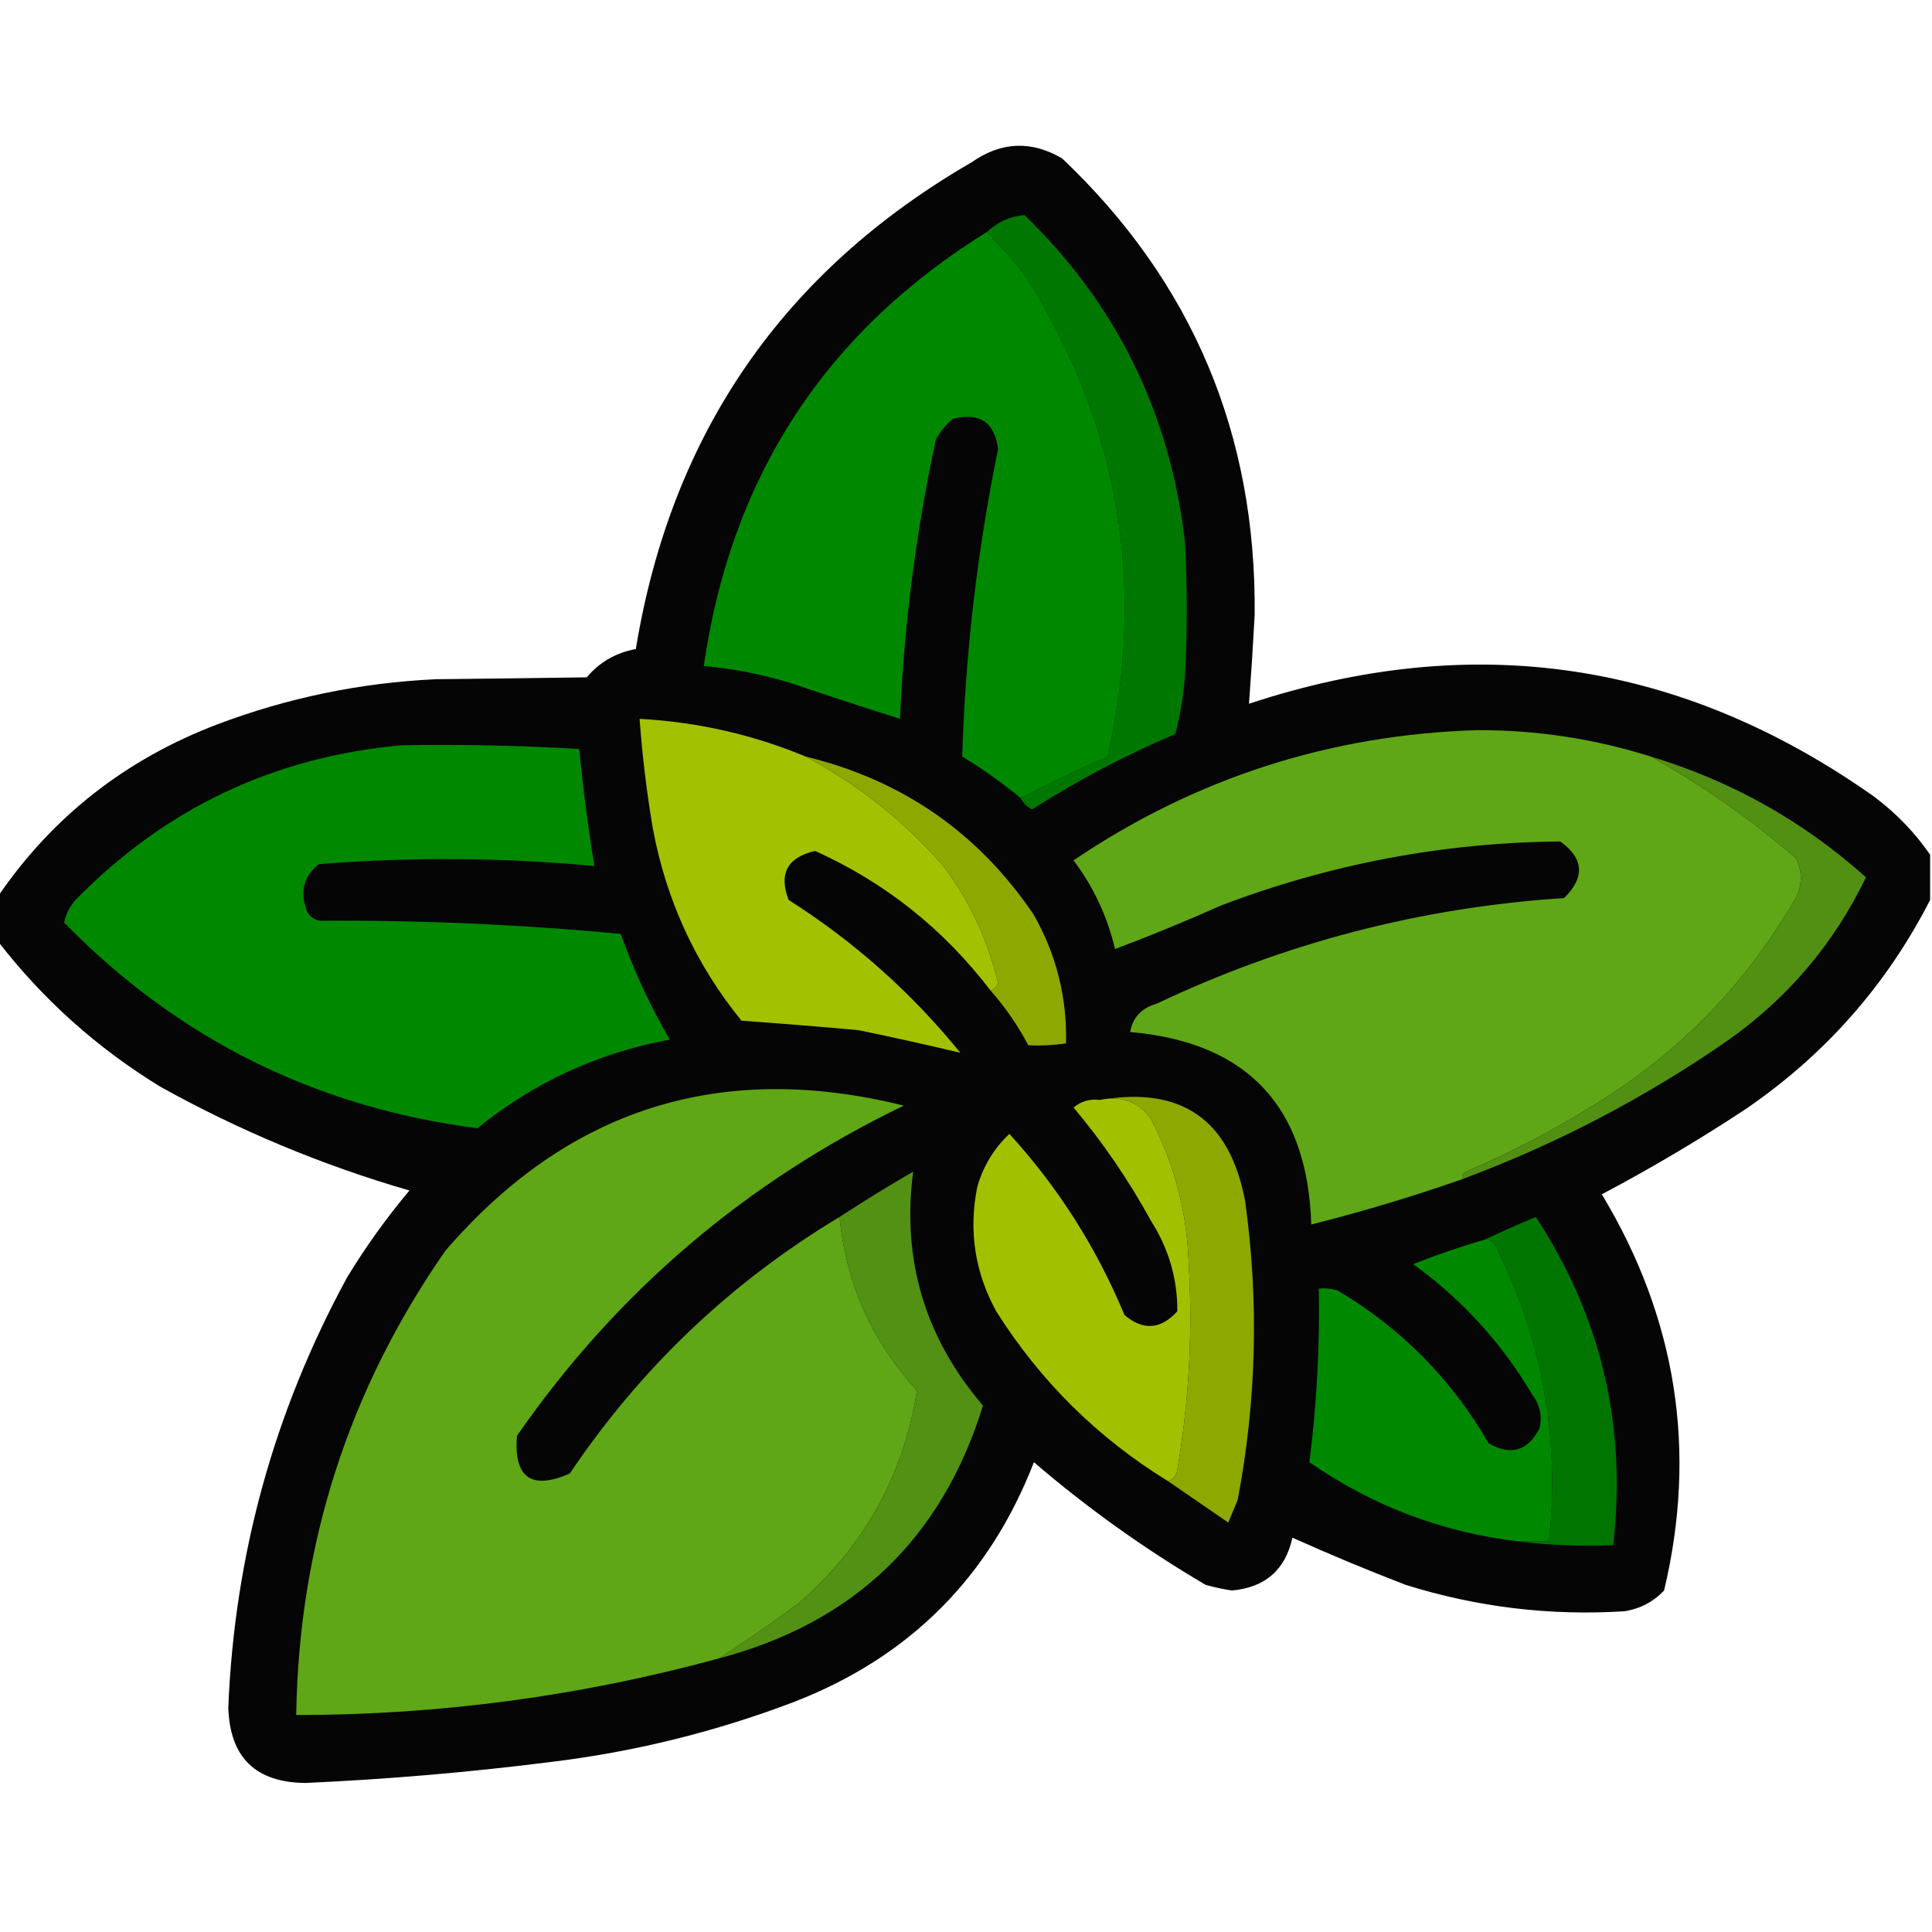 <?xml version="1.0" encoding="UTF-8"?>
<!DOCTYPE svg PUBLIC "-//W3C//DTD SVG 1.1//EN" "http://www.w3.org/Graphics/SVG/1.1/DTD/svg11.dtd">
<svg xmlns="http://www.w3.org/2000/svg" version="1.1" width="512px" height="512px" style="shape-rendering:geometricPrecision; text-rendering:geometricPrecision; image-rendering:optimizeQuality; fill-rule:evenodd; clip-rule:evenodd" xmlns:xlink="http://www.w3.org/1999/xlink">
<g><path style="opacity:0.98" fill="#000100" d="M 511.5,226.5 C 511.5,230.5 511.5,234.5 511.5,238.5C 499.928,261.102 483.595,279.602 462.5,294C 450.225,302.098 437.558,309.598 424.5,316.5C 444.325,349.439 449.825,384.439 441,421.5C 438.137,424.515 434.637,426.349 430.5,427C 410.736,428.248 391.402,425.915 372.5,420C 362.353,416.091 352.353,411.924 342.5,407.5C 340.645,416.015 335.312,420.682 326.5,421.5C 324.133,421.158 321.8,420.658 319.5,420C 303.365,410.516 288.198,399.683 274,387.5C 262.167,418 241,439.167 210.5,451C 189.502,458.999 167.835,464.333 145.5,467C 124.075,469.699 102.575,471.533 81,472.5C 67.74,472.407 60.907,465.74 60.5,452.5C 62.155,412.039 72.655,374.039 92,338.5C 96.918,330.415 102.418,322.748 108.5,315.5C 85.488,308.829 63.488,299.663 42.5,288C 25.757,277.752 11.424,264.919 -0.5,249.5C -0.5,245.5 -0.5,241.5 -0.5,237.5C 13.952,216.402 33.286,201.235 57.5,192C 76.181,184.93 95.514,180.93 115.5,180C 128.86,179.861 142.193,179.695 155.5,179.5C 158.88,175.473 163.214,172.973 168.5,172C 177.869,114.909 207.535,71.909 257.5,43C 265.323,37.52 273.323,37.186 281.5,42C 315.983,74.736 332.983,115.07 332.5,163C 332.075,170.919 331.575,178.752 331,186.5C 390.325,166.894 445.491,175.06 496.5,211C 502.403,215.401 507.403,220.568 511.5,226.5 Z"/></g>
<g><path style="opacity:1" fill="#007700" d="M 270.5,211.5 C 277.988,207.59 285.655,203.924 293.5,200.5C 303.826,155.121 296.659,112.788 272,73.5C 268.718,69.241 265.218,65.241 261.5,61.5C 264.337,58.813 267.671,57.313 271.5,57C 295.91,80.656 310.077,109.489 314,143.5C 314.667,155.5 314.667,167.5 314,179.5C 313.574,184.574 312.741,189.574 311.5,194.5C 298.233,200.132 285.566,206.799 273.5,214.5C 272.145,213.812 271.145,212.812 270.5,211.5 Z"/></g>
<g><path style="opacity:1" fill="#008800" d="M 261.5,61.5 C 265.218,65.241 268.718,69.241 272,73.5C 296.659,112.788 303.826,155.121 293.5,200.5C 285.655,203.924 277.988,207.59 270.5,211.5C 265.626,207.474 260.459,203.808 255,200.5C 255.822,173.091 258.988,145.924 264.5,119C 263.602,111.875 259.602,109.208 252.5,111C 250.622,112.543 249.122,114.376 248,116.5C 242.753,140.89 239.586,165.557 238.5,190.5C 228.821,187.44 219.154,184.274 209.5,181C 201.975,178.701 194.309,177.201 186.5,176.5C 193.729,126.328 218.729,87.994 261.5,61.5 Z"/></g>
<g><path style="opacity:1" fill="#a2c100" d="M 213.5,200.5 C 227.405,207.883 239.572,217.549 250,229.5C 256.976,238.787 261.809,249.121 264.5,260.5C 264.145,261.522 263.478,262.189 262.5,262.5C 250.052,246.207 234.552,233.873 216,225.5C 208.647,227.209 206.314,231.542 209,238.5C 226.352,249.517 241.518,263.017 254.5,279C 245.627,276.89 236.627,274.89 227.5,273C 217.178,272.066 206.845,271.232 196.5,270.5C 184.371,255.57 176.538,238.57 173,219.5C 171.373,209.873 170.207,200.207 169.5,190.5C 184.846,191.339 199.512,194.672 213.5,200.5 Z"/></g>
<g><path style="opacity:1" fill="#5fa716" d="M 437.5,200.5 C 451.153,208.098 463.986,217.098 476,227.5C 477.915,231.623 477.582,235.623 475,239.5C 461.5,262.333 443.333,280.5 420.5,294C 410.272,300.281 399.606,305.781 388.5,310.5C 387.702,310.957 387.369,311.624 387.5,312.5C 374.341,317.109 361.008,321.109 347.5,324.5C 346.536,293.206 330.536,276.206 299.5,273.5C 300.17,269.656 302.504,267.156 306.5,266C 340.699,249.783 376.699,240.45 414.5,238C 420.08,232.514 419.747,227.514 413.5,223C 382.511,223.277 352.511,228.943 323.5,240C 314.249,244.129 304.915,247.962 295.5,251.5C 293.465,242.892 289.799,235.059 284.5,228C 316.807,206.176 352.474,194.676 391.5,193.5C 407.216,193.453 422.549,195.786 437.5,200.5 Z"/></g>
<g><path style="opacity:1" fill="#008800" d="M 106.5,197.5 C 122.195,197.229 137.862,197.563 153.5,198.5C 154.506,208.873 155.84,219.206 157.5,229.5C 133.178,227.241 108.845,227.074 84.5,229C 80.724,231.955 79.557,235.788 81,240.5C 81.5,242.333 82.667,243.5 84.5,244C 111.242,243.822 137.909,244.989 164.5,247.5C 167.985,257.291 172.318,266.624 177.5,275.5C 158.474,279.014 141.474,286.848 126.5,299C 83.627,293.48 47.127,275.313 17,244.5C 17.398,242.369 18.398,240.369 20,238.5C 43.777,214.195 72.611,200.528 106.5,197.5 Z"/></g>
<g><path style="opacity:1" fill="#8da800" d="M 213.5,200.5 C 239.182,206.742 259.349,220.742 274,242.5C 279.971,253.05 282.804,264.384 282.5,276.5C 279.159,277.005 275.826,277.172 272.5,277C 269.727,271.736 266.393,266.903 262.5,262.5C 263.478,262.189 264.145,261.522 264.5,260.5C 261.809,249.121 256.976,238.787 250,229.5C 239.572,217.549 227.405,207.883 213.5,200.5 Z"/></g>
<g><path style="opacity:1" fill="#529013" d="M 437.5,200.5 C 458.964,207.005 477.964,217.672 494.5,232.5C 485.987,250.185 473.654,264.685 457.5,276C 435.746,291.045 412.413,303.212 387.5,312.5C 387.369,311.624 387.702,310.957 388.5,310.5C 399.606,305.781 410.272,300.281 420.5,294C 443.333,280.5 461.5,262.333 475,239.5C 477.582,235.623 477.915,231.623 476,227.5C 463.986,217.098 451.153,208.098 437.5,200.5 Z"/></g>
<g><path style="opacity:1" fill="#5fa716" d="M 222.5,322.5 C 224.192,340.06 231.026,355.394 243,368.5C 239.453,391.084 228.953,409.918 211.5,425C 204.549,430.153 197.549,434.987 190.5,439.5C 153.897,449.487 116.563,454.487 78.5,454.5C 79.19,409.377 92.357,368.377 118,331.5C 150.464,293.792 190.964,280.958 239.5,293C 197.628,313.21 163.461,342.377 137,380.5C 136.126,391.628 140.793,394.962 151,390.5C 169.847,362.484 193.68,339.818 222.5,322.5 Z"/></g>
<g><path style="opacity:1" fill="#a1c100" d="M 291.5,291.5 C 297.166,290.278 301.666,291.945 305,296.5C 311.184,308.39 314.517,321.057 315,334.5C 316.107,352.947 315.107,371.281 312,389.5C 311.764,391.119 310.931,392.119 309.5,392.5C 290.878,381.045 275.711,366.045 264,347.5C 258.319,337.084 256.652,326.084 259,314.5C 260.579,308.997 263.413,304.33 267.5,300.5C 280.412,314.635 290.579,330.635 298,348.5C 302.954,352.677 307.62,352.343 312,347.5C 312.061,338.914 309.728,330.914 305,323.5C 299.144,312.814 292.31,302.814 284.5,293.5C 286.51,291.829 288.843,291.162 291.5,291.5 Z"/></g>
<g><path style="opacity:1" fill="#8da800" d="M 291.5,291.5 C 313.183,287.766 326.017,296.766 330,318.5C 333.652,344.953 332.985,371.286 328,397.5C 327.167,399.5 326.333,401.5 325.5,403.5C 320.101,399.811 314.767,396.144 309.5,392.5C 310.931,392.119 311.764,391.119 312,389.5C 315.107,371.281 316.107,352.947 315,334.5C 314.517,321.057 311.184,308.39 305,296.5C 301.666,291.945 297.166,290.278 291.5,291.5 Z"/></g>
<g><path style="opacity:1" fill="#529113" d="M 190.5,439.5 C 197.549,434.987 204.549,430.153 211.5,425C 228.953,409.918 239.453,391.084 243,368.5C 231.026,355.394 224.192,340.06 222.5,322.5C 228.828,318.363 235.328,314.363 242,310.5C 238.948,333.851 245.115,354.517 260.5,372.5C 249.603,407.729 226.27,430.062 190.5,439.5 Z"/></g>
<g><path style="opacity:1" fill="#007600" d="M 402.5,408.5 C 405.167,408.5 407.833,408.5 410.5,408.5C 413.429,380.742 408.596,354.409 396,329.5C 395.329,328.748 394.496,328.414 393.5,328.5C 397.874,326.422 402.374,324.422 407,322.5C 424.325,348.945 431.158,377.945 427.5,409.5C 418.983,409.826 410.65,409.493 402.5,408.5 Z"/></g>
<g><path style="opacity:1" fill="#008800" d="M 393.5,328.5 C 394.496,328.414 395.329,328.748 396,329.5C 408.596,354.409 413.429,380.742 410.5,408.5C 407.833,408.5 405.167,408.5 402.5,408.5C 382.206,406.098 363.706,399.098 347,387.5C 348.936,372.282 349.77,356.949 349.5,341.5C 351.199,341.34 352.866,341.506 354.5,342C 371.358,352.024 384.691,365.524 394.5,382.5C 400.363,385.881 404.863,384.548 408,378.5C 408.743,375.217 408.076,372.217 406,369.5C 397.912,355.846 387.412,344.346 374.5,335C 380.757,332.526 387.09,330.359 393.5,328.5 Z"/></g>
</svg>
